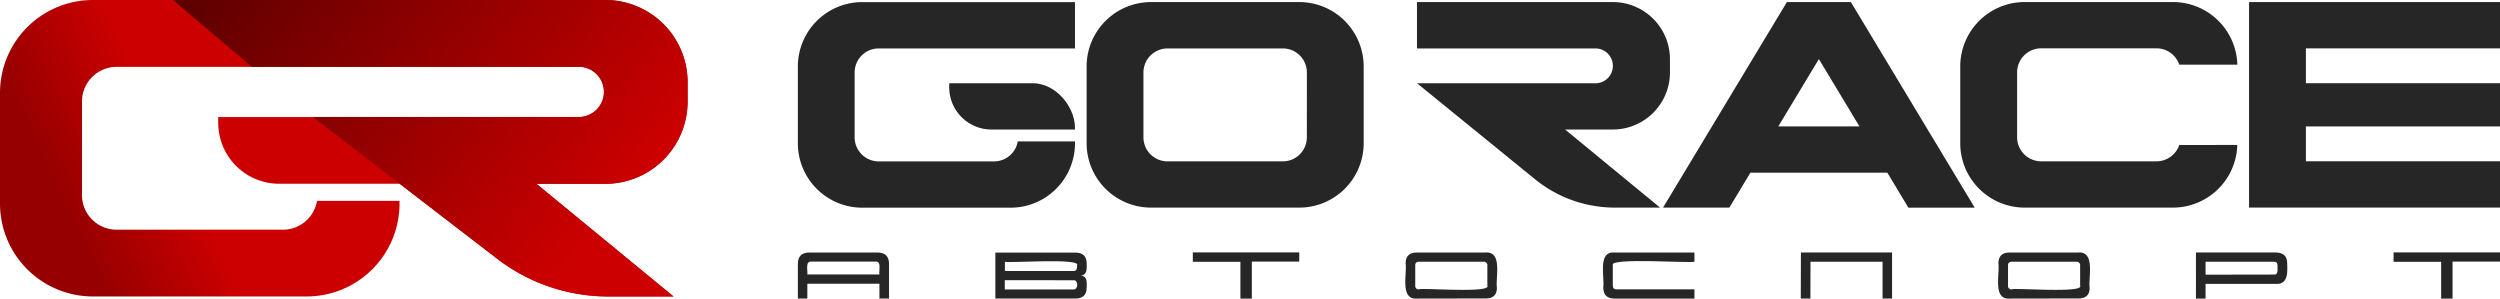 <svg xmlns="http://www.w3.org/2000/svg" xmlns:xlink="http://www.w3.org/1999/xlink" viewBox="0 0 1445.06 172.61"><defs><style>.cls-1{fill:url(#Безымянный_градиент_15);}.cls-2{fill:#262626;}.cls-3{fill:url(#Безымянный_градиент_2);}</style><linearGradient id="Безымянный_градиент_15" x1="57.45" y1="160.55" x2="379.13" y2="8.12" gradientUnits="userSpaceOnUse"><stop offset="0" stop-color="#970000"/><stop offset="0.2" stop-color="#c00"/><stop offset="1" stop-color="#c00"/></linearGradient><linearGradient id="Безымянный_градиент_2" x1="155.04" y1="-65.71" x2="404.54" y2="143.64" gradientUnits="userSpaceOnUse"><stop offset="0" stop-color="#5b0000"/><stop offset="0.84" stop-color="#c00"/><stop offset="1" stop-color="#c00"/></linearGradient></defs><g id="Слой_2" data-name="Слой 2"><g id="Слой_1-2" data-name="Слой 1"><path class="cls-1" d="M53.75,0h0A53.7,53.7,0,0,0,0,53.72v63.94a53.7,53.7,0,0,0,53.7,53.7H177.25a53.69,53.69,0,0,0,53.69-53.7v-1.57H183.26a20,20,0,0,1-19.72,16.68H67.4a20,20,0,0,1-20-20V58.65a20,20,0,0,1,20-20H335.34a14.52,14.52,0,0,1,0,29l-209.2,0h0v3.3a35.22,35.22,0,0,0,35.26,35.26H231l55,42.23a105.55,105.55,0,0,0,65.81,22.93h37.55l-79.22-65.12h39.8v0a47.57,47.57,0,0,0,47.57-47.57v-11A47.56,47.56,0,0,0,349.85,0H53.75Z"/><path class="cls-2" d="M751,1.2H665.33a37.24,37.24,0,0,0-37.24,37.24V82.79A37.24,37.24,0,0,0,665.33,120H751a37.24,37.24,0,0,0,37.24-37.24V38.44A37.24,37.24,0,0,0,751,1.2m4.39,78.17a13.9,13.9,0,0,1-13.89,13.9H674.84a13.9,13.9,0,0,1-13.9-13.9V41.86A13.9,13.9,0,0,1,674.84,28h66.68a13.9,13.9,0,0,1,13.89,13.9Z"/><polygon class="cls-2" points="1445.06 27.96 1445.06 1.2 1300.01 1.2 1300.01 119.98 1445.06 119.98 1445.06 93.22 1332.86 93.22 1332.86 73.08 1445.06 73.08 1445.06 48.1 1332.86 48.1 1332.86 27.96 1445.06 27.96"/><path class="cls-2" d="M932.27,74.86a33,33,0,0,0,33-33V34.2a33,33,0,0,0-33-33H819.05V28H922.21a10.07,10.07,0,0,1,0,20.14H819.1l68.83,56A73.17,73.17,0,0,0,933.57,120h26L904.67,74.87h27.6Z"/><path class="cls-2" d="M1103.09,120.05h38.35L1069.86,1.21h-37L961.27,120h38.35l12.17-20.21h79.13Zm-75.18-47,23.44-38.92,23.45,38.92Z"/><path class="cls-2" d="M620.87,69.49a23,23,0,0,0-.69-2.66C617,57,607.78,48.13,596.9,48.13H548.67v2.29a25,25,0,0,0,.48,4.86,26.15,26.15,0,0,0,.7,2.67,24.45,24.45,0,0,0,23.27,16.92h48.24v-.52a24.35,24.35,0,0,0-.49-4.86"/><path class="cls-2" d="M1259.67,83.8a13.88,13.88,0,0,1-13.15,9.44h-66.68a13.9,13.9,0,0,1-13.9-13.89V41.84a13.9,13.9,0,0,1,13.9-13.9h66.68a13.89,13.89,0,0,1,13.15,9.44h33.57A37.24,37.24,0,0,0,1256,1.18h-85.69a37.24,37.24,0,0,0-37.24,37.24V82.77A37.24,37.24,0,0,0,1170.34,120H1256a37.24,37.24,0,0,0,37.21-36.21Z"/><path class="cls-2" d="M588.29,81.73a13.88,13.88,0,0,1-13.67,11.56H507.93A13.91,13.91,0,0,1,494,79.39V41.88A13.9,13.9,0,0,1,507.93,28H621.37V1.22H498.43a37.24,37.24,0,0,0-37.25,37.24V82.81a37.24,37.24,0,0,0,37.25,37.24h85.69a37.24,37.24,0,0,0,37.25-37.24V81.73Z"/><path class="cls-2" d="M513.89,172.54h-5.56V164H466.66v8.57h-5.48v-20q0-6.6,6.62-6.6h39.46q6.63,0,6.63,6.67Zm-47.23-13.9h41.67c-.44-1.88,1.38-7.76-2.19-7.42H468.85C465.35,150.88,467,156.76,466.66,158.64Z"/><path class="cls-2" d="M621.44,172.54l-46.1,0V146h46.23q6.55,0,6.55,6.37c.07,2.81.41,6.62-3.41,6.93,4,.3,3.43,4.12,3.41,6.92q0,6.36-6.68,6.36m-1.1-5.25c3,.37,3.14-5.64.13-5.35H580.79v5.35Zm-39.48-10.67h39.48c2,.12,2.37-1.63,2.22-3.27,2.72-4.47-40.81-1.14-41.7-2.11Z"/><polygon class="cls-2" points="723.58 172.58 716.99 172.58 716.99 151.31 689.48 151.31 689.48 145.9 751 145.9 751 151.22 723.58 151.22 723.58 172.58"/><path class="cls-2" d="M819.09,172.58c-10.07.85-5.71-14.58-6.6-20.23q0-6.39,6.53-6.39h39.53c10.17-.85,5.82,14.59,6.7,20.33q0,6.22-6.48,6.22Zm40.64-7.43V153.52a2,2,0,0,0-2.19-2.23H820.25c-1.46,0-2.2.69-2.2,2.08v11.71a1.93,1.93,0,0,0,2.2,2.17c1.12-1,41.87,2.38,39.48-2.1"/><path class="cls-2" d="M979.43,172.58H933.2q-6.48,0-6.48-6.48c.91-5.59-3.47-21,6.48-20.14h46.23v5.28c-1.18,1.06-49.45-2.46-47.19,2v11.83c0,1.45.69,2.17,2.09,2.17h45.1Z"/><polygon class="cls-2" points="1088.16 151.29 1046.51 151.27 1046.46 172.56 1040.9 172.58 1040.97 145.92 1093.66 145.92 1093.66 172.56 1088.16 172.56 1088.16 151.29"/><path class="cls-2" d="M1161.72,172.58c-10.07.85-5.7-14.58-6.59-20.23q0-6.39,6.52-6.39h39.53c10.18-.85,5.82,14.59,6.7,20.33q0,6.22-6.48,6.22Zm40.65-7.43V153.52a2,2,0,0,0-2.2-2.23h-37.29c-1.46,0-2.19.69-2.19,2.08v11.71a1.93,1.93,0,0,0,2.19,2.17c1.12-1,41.87,2.38,39.49-2.1"/><path class="cls-2" d="M1274.87,164.1v8.48h-5.56V145.94h46q6.75,0,6.74,6.33c.22,5.17.54,12.34-6.68,11.83Zm39.48-12.83h-39.48v7.5l39.57-.07c2.79.25,1.88-3.69,2-5.37,0-1.37-.69-2.06-2.11-2.06"/><polygon class="cls-2" points="1417.64 172.58 1411.04 172.58 1411.04 151.31 1383.54 151.31 1383.54 145.9 1445.06 145.9 1445.06 151.22 1417.64 151.22 1417.64 172.58"/><path class="cls-3" d="M145.56,38.6H335.32a14.52,14.52,0,0,1,0,29l-154.46,0,105,80.82a105.61,105.61,0,0,0,65.83,22.94h37.55L310,106.25h39.81v0a47.58,47.58,0,0,0,47.58-47.58v-11A47.58,47.58,0,0,0,349.84,0H99.9Z"/></g></g></svg>